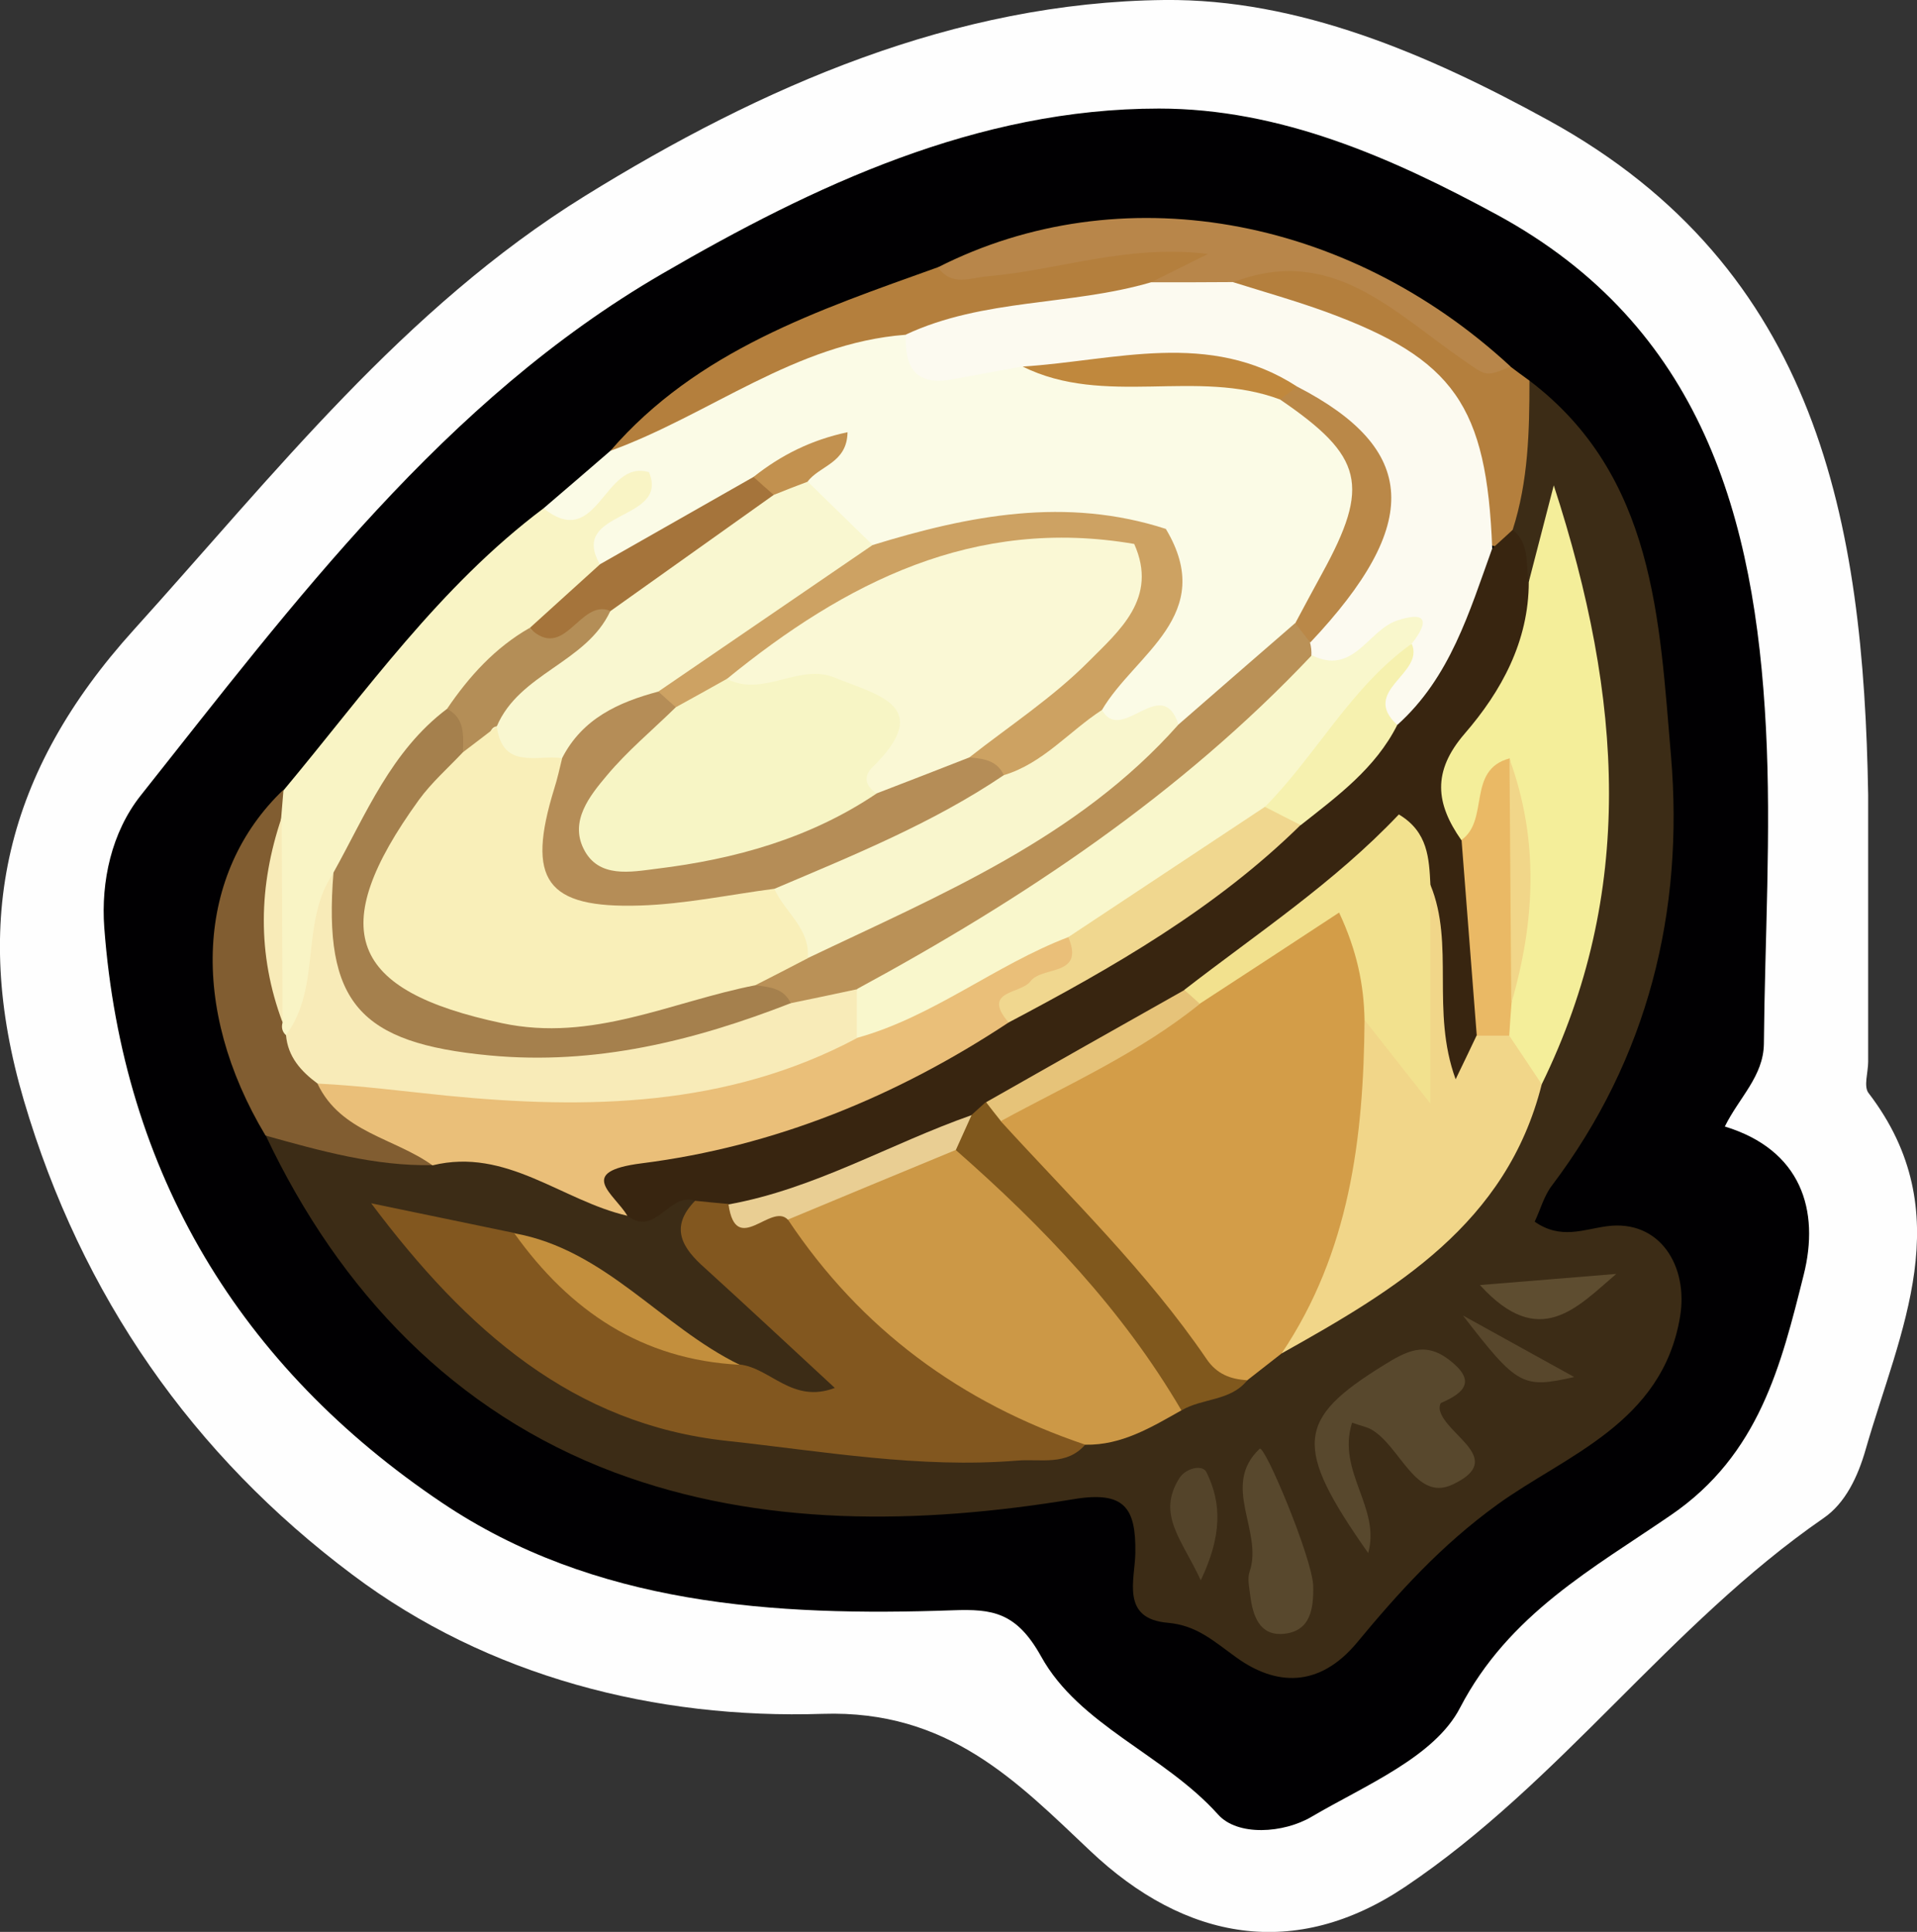 <?xml version="1.0" encoding="utf-8"?>
<!-- Generator: Adobe Illustrator 23.0.2, SVG Export Plug-In . SVG Version: 6.00 Build 0)  -->
<svg version="1.1" id="Camada_1" xmlns="http://www.w3.org/2000/svg" xmlns:xlink="http://www.w3.org/1999/xlink" x="0px" y="0px"
	 viewBox="0 0 84.39 85.06" style="enable-background:new 0 0 84.39 85.06;" xml:space="preserve">
<rect x="0" y="0" width="84.39" height="85.06" fill="#333333" stroke="none"/>
<style type="text/css">
	.st0{fill:#FEFEFE;}
	.st1{fill:#010002;}
	.st2{fill:#3C2C16;}
	.st3{fill:#FBFBE6;}
	.st4{fill:#F9F4C5;}
	.st5{fill:#B47F3D;}
	.st6{fill:#B8864A;}
	.st7{fill:#815D31;}
	.st8{fill:#D39D48;}
	.st9{fill:#382510;}
	.st10{fill:#82571F;}
	.st11{fill:#CC9846;}
	.st12{fill:#EABF79;}
	.st13{fill:#F4EE9A;}
	.st14{fill:#F1D689;}
	.st15{fill:#80581D;}
	.st16{fill:#58482D;}
	.st17{fill:#C38F3D;}
	.st18{fill:#5E4D30;}
	.st19{fill:#54442A;}
	.st20{fill:#58472C;}
	.st21{fill:#FCFAF0;}
	.st22{fill:#F9F7D0;}
	.st23{fill:#F9F6CD;}
	.st24{fill:#BA9157;}
	.st25{fill:#CDA263;}
	.st26{fill:#CDA262;}
	.st27{fill:#BA8848;}
	.st28{fill:#A5743B;}
	.st29{fill:#C0883D;}
	.st30{fill:#C2914F;}
	.st31{fill:#F8EBB8;}
	.st32{fill:#A5804D;}
	.st33{fill:#B48E57;}
	.st34{fill:#F2E18E;}
	.st35{fill:#E6C379;}
	.st36{fill:#F0D78F;}
	.st37{fill:#EAB965;}
	.st38{fill:#F6F1AF;}
	.st39{fill:#E9CE93;}
	.st40{fill:#F9F7CC;}
	.st41{fill:#F9EFB9;}
	.st42{fill:#B58D57;}
	.st43{fill:#FAF8D5;}
	.st44{fill:#F7F5C5;}
</style>
<g>
	<path class="st0" d="M82.24,35c0,3.92,0,7.83,0,11.75c0,0.47-0.21,1.09,0.02,1.38c4.04,5.28,1.37,10.47-0.13,15.69
		c-0.34,1.19-0.89,2.36-1.85,3.02c-6.79,4.69-11.57,11.64-18.43,16.24c-4.82,3.23-9.66,2.39-13.86-1.59
		c-3.22-3.04-6.24-6.21-11.78-6.03c-7.33,0.24-14.72-1.63-20.7-6.13C8.49,64.07,3.59,57.07,1.05,48.45
		c-2.34-7.95-0.8-14.48,4.84-20.72c6.19-6.85,11.89-14.16,19.84-19.09C33.54,3.8,42.03,0.1,51.26,0c5.89-0.06,11.58,2.37,16.91,5.3
		C80.07,11.84,82.04,23.02,82.24,35z"/>
	<path class="st1" d="M75.93,49.6c3.37,1.03,4.19,3.69,3.47,6.54c-0.99,3.95-1.95,7.9-5.83,10.56c-3.42,2.35-7.15,4.36-9.3,8.5
		c-1.12,2.16-4.18,3.41-6.53,4.79c-1.23,0.73-3.26,0.87-4.12-0.1c-2.38-2.65-6.11-3.92-7.79-6.96c-1.09-1.96-2.16-2.09-3.87-2.03
		c-7.9,0.28-15.81-0.23-22.51-4.74C10.6,60.21,5.4,51.68,4.59,40.84c-0.15-2.03,0.32-4.19,1.6-5.81
		c6.77-8.53,13.36-17.4,22.95-22.97c6.69-3.89,13.88-7.28,21.88-7.28c5.33,0,10.21,2.14,14.89,4.68
		c9.02,4.91,11.35,13.32,11.83,22.6c0.24,4.62-0.05,9.27-0.09,13.9C77.63,47.39,76.56,48.32,75.93,49.6z"/>
	<path class="st2" d="M67.33,16.76c5.52,4.19,5.72,10.55,6.23,16.52c0.58,6.82-1,13.31-5.25,18.93c-0.34,0.45-0.5,1.05-0.75,1.58
		c1.14,0.8,2.14,0.34,3.18,0.2c2.33-0.31,3.59,1.76,3.22,3.98c-0.78,4.71-5.06,6.11-8.05,8.28c-2.47,1.79-4.34,3.86-6.17,6.07
		c-1.68,2.02-3.59,1.9-5.31,0.66c-0.99-0.71-1.74-1.42-3.03-1.53c-2.07-0.18-1.44-1.89-1.42-3.07c0.03-1.99-0.47-2.75-2.73-2.37
		c-6.8,1.12-13.76,1.23-20.2-1.18c-7.03-2.64-12.09-7.94-15.34-14.81c2.41-1.13,4.65,0.59,7.01,0.39c3.25-0.31,6.12,0.72,8.79,2.45
		c1.06,0.66,2.14-1.06,3.19,0.03c0.46,2.59,2.55,3.9,4.29,5.49c0.92,0.84,2.65,1.63,1.78,3.04c-0.84,1.36-2.37,0.31-3.56-0.16
		c-0.33-0.13-0.65-0.3-0.97-0.45c-3.57-1.52-6.06-4.96-10.08-5.68c-1.05-0.22-2.07-0.55-3.44-0.72c7.74,9.62,18.22,9.23,28.73,8.69
		c1.43-0.34,2.78-0.89,4.09-1.55c1-0.48,2.08-0.75,3.02-1.36c0.66-0.46,1.24-1,1.9-1.46c3.08-2,6.23-3.9,8.56-6.83
		c1.13-1.42,1.81-3.04,2.13-4.82C70.82,39.66,70.3,32,68.52,24.5c-0.21,0.3-0.36,1.12-1.29,1.07c-0.83-0.65-1.1-1.58-1.3-2.55
		C66.35,20.93,65.62,18.57,67.33,16.76z"/>
	<path class="st3" d="M23.93,22.38c0.98-0.84,1.96-1.68,2.94-2.53c2.74-2.02,5.71-3.65,8.82-5.02c1.27-0.56,2.6-1.17,4.05-0.54
		c1.46,2.16,3.74,0.77,5.59,1.26c3.6,0.59,7.35-0.1,10.84,1.29c4.82,2.64,5.21,5.08,1.71,10.61c-1.62,1.87-3.12,3.89-5.61,4.73
		c-1.3-0.69-3.24,1.2-4.17-1.03c0.06-1.41,1.24-2.16,1.89-3.21c0.78-1.26,1.77-2.54,0.46-4.06c-4.01-0.98-7.9,0.24-11.84,0.59
		c-1.64-0.38-2.56-1.57-3.31-2.93c-0.78-1.74-1.29,0.37-1.96,0.17c-2.46,0.96-4.32,3.21-7.16,3.38c-2.15-1.08,0.24-1.75,0.24-2.46
		C25.58,23.25,24.68,24.77,23.93,22.38z"/>
	<path class="st4" d="M23.93,22.38c2.4,1.92,2.64-2.19,4.64-1.59c0.92,2.19-3.56,1.64-2.16,4.06c-0.03,1.8-1.61,2.32-2.68,3.26
		c-1.36,1.11-2.56,2.39-3.73,3.7c-1.95,2.25-3.55,4.73-4.72,7.48c-0.64,1.29-0.41,2.79-0.97,4.08c-0.42,0.96-0.22,2.53-2.04,2.23
		c-0.26-0.31-0.45-0.66-0.57-1.05c-0.31-2.68-0.36-5.36,0.01-8.04c0.17-0.61,0.41-1.19,0.77-1.71
		C16.11,30.45,19.36,25.81,23.93,22.38z"/>
	<path class="st5" d="M39.86,14.74c-4.85,0.37-8.61,3.52-12.99,5.11c3.83-4.43,9.15-6.19,14.41-8.08c3.03-0.33,5.95-1.35,9.01-1.4
		c1.11-0.02,2.8-0.47,3.07,0.89c0.29,1.44-1.59,1.35-2.5,1.96C47.25,14.07,43.68,15.33,39.86,14.74z"/>
	<path class="st6" d="M50.65,12.44c0.7-0.35,1.39-0.69,2.53-1.26c-3.59-0.43-6.59,0.72-9.66,0.98c-0.84,0.07-1.61,0.47-2.23-0.39
		c7.99-4.06,17.96-2.33,25.2,4.36c0.66,1.99-0.48,1.72-1.54,1.12c-1.33-0.75-2.42-1.86-3.74-2.64c-2.28-1.35-4.62-2.38-7.35-1.43
		C52.7,13.34,51.54,13.47,50.65,12.44z"/>
	<path class="st7" d="M12.44,45.02c-0.06,0.21-0.02,0.4,0.14,0.55c0.89,0.41,1.36,1.25,2,1.91c1.16,1.65,3.78,1.61,4.45,3.82
		c-2.53,0.05-4.93-0.63-7.34-1.3c-3.37-5.62-3.06-11.56,0.79-15.23c-0.03,0.4-0.07,0.81-0.1,1.21C12,39,11.88,42.01,12.44,45.02z"/>
	<path class="st5" d="M54.26,12.44c4.33-1.71,7.1,1.31,10.14,3.4c1.03,0.71,0.97,0.78,2.09,0.3c0.28,0.21,0.56,0.42,0.84,0.62
		c0,2.22-0.05,4.43-0.74,6.57c0.04,0.77-0.34,0.91-0.98,0.66c-0.93-5.61-4.34-8.84-9.73-10.22C55.19,13.59,54.58,13.15,54.26,12.44z
		"/>
	<path class="st8" d="M56.42,59.59c-0.5,0.39-1.01,0.79-1.51,1.18c-0.42,0.33-0.97,0.45-1.31,0.11c-3.63-3.54-7.31-7.05-9.65-11.67
		c2.33-2.76,5.96-3.59,8.64-5.83c0.57-0.44,1.13-0.89,1.71-1.29c5.21-3.61,6.11-3.18,6.68,3.18C60.86,50.49,60.86,55.75,56.42,59.59
		z"/>
	<path class="st9" d="M65.69,24.15c0.3-0.27,0.6-0.54,0.9-0.82c0.77,0.6,0.56,1.5,0.71,2.29c1.49,2.51-0.22,4.43-1.45,6.19
		c-1.34,1.91-1.61,3.64-0.57,5.65c0.76,2.7,0.99,5.42,0.52,8.2c-0.4,0.95-0.7,2.27-2,1.99c-1-0.22-1.01-1.47-1.1-2.4
		c-0.17-1.75,0.1-3.53-0.29-5.27c-0.19-1.03-0.61-2.03-0.46-3.31c-2.89,2.95-6.42,4.84-9.56,7.26c-2.79,1.8-5.7,3.4-8.58,5.04
		c-0.37,0.37-0.78,0.69-1.24,0.94c-3.34,1.7-6.69,3.38-10.53,3.66c-0.56-0.07-1.07-0.26-1.45-0.7c-1.13-0.4-1.72,1.62-2.97,0.66
		c-2.36-1.48-1.9-2.5,0.54-3.1c5.37-1.32,10.67-2.81,15.38-5.87c4.64-2.42,9.02-5.22,13.01-8.61c1.56-1.45,3.07-2.94,4.5-4.52
		C63.27,29.43,63.23,25.99,65.69,24.15z"/>
	<path class="st10" d="M30.6,52.87c0.49,0.05,0.98,0.1,1.46,0.14c0.94,0.96,2.15-0.4,3.12,0.36c3.27,3.84,6.81,7.3,11.77,8.91
		c0.56,0.18,1.06,0.56,0.83,1.32c-0.83,0.96-1.97,0.62-3.01,0.71c-4.3,0.35-8.54-0.41-12.78-0.87c-6.74-0.73-11.43-4.83-15.65-10.46
		c2.36,0.49,4.33,0.9,6.31,1.31c3.17,2.16,6.08,4.77,9.92,5.79c1.35,0.15,2.31,1.74,4.18,1.03c-1.99-1.84-3.84-3.57-5.71-5.27
		C30.04,54.96,29.45,54.05,30.6,52.87z"/>
	<path class="st11" d="M47.78,63.61c-5.47-1.84-9.89-5.09-13.1-9.92c2.01-1.87,4.61-2.51,7.09-3.38c5.04,2.52,8.57,6.34,10.25,11.78
		C50.69,62.84,49.38,63.64,47.78,63.61z"/>
	<path class="st12" d="M44.4,45.02c-4.93,3.26-10.31,5.46-16.15,6.2c-2.92,0.37-1.22,1.33-0.63,2.31c-2.88-0.66-5.32-3.02-8.58-2.22
		c-1.68-1.21-4.04-1.45-5.06-3.59c1.31-1.19,2.88-0.97,4.39-0.71c6.35,1.11,12.51,0.41,18.52-1.81c3.44-1.07,6.24-3.56,9.77-4.43
		c1.77,0.47,1.3,1.27,0.35,2.22C46.23,43.78,44.49,43.35,44.4,45.02z"/>
	<path class="st13" d="M64.33,36.99c-1.12-1.6-1.3-3.01,0.15-4.69c1.61-1.86,2.82-4.06,2.82-6.68c0.29-1.12,0.58-2.24,1.1-4.25
		c3.07,9.45,3.59,17.95-0.53,26.37c-1.54,0.03-1.45-1.31-1.88-2.21c-0.11-0.52-0.11-1.04-0.02-1.56c0.5-2.7,0.38-5.42,0.18-8.09
		C65.41,36.05,65.4,37.41,64.33,36.99z"/>
	<path class="st14" d="M66.44,45.6c0.48,0.71,0.95,1.42,1.43,2.14c-1.54,6.15-6.45,9.05-11.45,11.85c2.99-4.45,3.61-9.49,3.65-14.68
		c1.82-0.02,1.91,1.3,2.09,2.08c0.22-2.32-1.21-5.36,0.81-8.03c1.08,2.62,0.01,5.55,1.11,8.56c0.42-0.87,0.67-1.39,0.92-1.92
		C65.48,45.19,65.96,45.18,66.44,45.6z"/>
	<path class="st15" d="M52.01,62.1c-2.6-4.44-6.1-8.1-9.94-11.47c-0.53-0.86,0.36-1.06,0.69-1.53c0.21-0.19,0.42-0.38,0.63-0.57
		c0.32,0.19,0.79,0.27,0.66,0.83c3.11,3.41,6.44,6.63,9.06,10.47c0.45,0.67,1.06,0.9,1.8,0.94C54.17,61.7,52.93,61.55,52.01,62.1z"
		/>
	<path class="st16" d="M59.52,62.64c-0.68,2.16,1.27,3.73,0.71,5.74c-3.31-4.71-3.17-5.89,0.68-8.27c1-0.62,1.81-1.06,2.88-0.24
		c1.2,0.92,0.71,1.44-0.35,1.9c-0.05,0.02-0.08,0.2-0.06,0.3c0.24,1.13,2.98,2.17,0.55,3.3c-1.62,0.75-2.28-1.69-3.56-2.43
		C60.18,62.83,59.94,62.79,59.52,62.64z"/>
	<path class="st16" d="M57.81,69.81c0.02,1-0.1,2.03-1.33,2.13c-1.04,0.08-1.33-0.81-1.44-1.68c-0.04-0.35-0.14-0.75-0.03-1.06
		c0.61-1.78-1.28-3.78,0.44-5.41C55.66,63.57,57.75,68.56,57.81,69.81z"/>
	<path class="st17" d="M32.56,60.09c-4.3-0.22-7.48-2.37-9.92-5.79C26.65,55.02,29.11,58.41,32.56,60.09z"/>
	<path class="st18" d="M65.15,56.58c2.42-0.2,4.21-0.34,6-0.49C69.43,57.56,67.77,59.47,65.15,56.58z"/>
	<path class="st19" d="M52.86,69.58c-0.82-1.79-1.96-2.89-0.94-4.5c0.29-0.45,1.02-0.61,1.19-0.26
		C53.79,66.19,53.79,67.63,52.86,69.58z"/>
	<path class="st20" d="M64.4,57.92c1.57,0.87,3.14,1.74,4.9,2.71C67.03,61.14,66.8,61.03,64.4,57.92z"/>
	<path class="st21" d="M65.69,24.15c-1.01,2.8-1.85,5.68-4.18,7.77c-1.39-0.67-1.39-0.67-0.37-2.92c-1.26-0.45-2.46,2.19-3.72,0.07
		c-0.07-0.33-0.06-0.66,0.02-0.99c0.29-0.65,0.67-1.25,1.08-1.84c2.98-4.34,2.46-6.54-2.13-9.17c-3.67-1.7-7.59-0.34-11.35-0.94
		c-1.03,0.19-2.06,0.37-3.09,0.57c-1.61,0.31-2.15-0.5-2.07-1.97c3.42-1.6,7.25-1.26,10.79-2.3c1.2,0,2.4,0,3.6-0.01
		c1.37,0.43,2.75,0.82,4.1,1.31C64.01,15.8,65.45,17.86,65.69,24.15z"/>
	<path class="st22" d="M35.55,21.2c0.96,0.93,1.91,1.87,2.87,2.8c-0.09,2.26-2.3,2.35-3.56,3.36c-1.72,1.38-3.61,2.58-5.57,3.63
		c-1.82,0.67-3.16,2.15-4.91,2.94c-1.38,0.23-2.62,0.17-3.03-1.52c0.27-3.14,3.53-3.73,5-5.85c2.16-2.13,4.73-3.68,7.37-5.13
		C34.3,21.19,34.86,20.71,35.55,21.2z"/>
	<path class="st23" d="M48.51,31.26c0.87,1.54,2.63-1.61,3.37,0.64c0.27,0.26,0.47,0.66,0.22,0.92c-4.59,4.72-10.01,8.02-16.48,9.5
		c-1.08-0.79-1.81-1.78-1.76-3.19c2.8-2.69,6.73-3.37,9.83-5.54C45.37,32.95,46.35,30.87,48.51,31.26z"/>
	<path class="st24" d="M35.57,42.18c5.84-2.79,11.87-5.27,16.31-10.28c1.71-1.49,3.42-2.98,5.13-4.46c0.51,0.06,0.55,0.49,0.66,0.85
		c0.05,0.19,0.07,0.38,0.06,0.58c-0.4,2.2-2.16,3.39-3.64,4.71c-4.84,4.3-10.28,7.71-16.1,10.54c-0.99,0.31-1.98,0.69-3.06,0.5
		c-0.7-0.19-1.31-0.52-1.71-1.15C33.39,41.91,34.46,42.01,35.57,42.18z"/>
	<path class="st25" d="M28.98,30.45c3.14-2.15,6.29-4.3,9.43-6.45c4.25-1.31,8.52-2.14,12.92-0.71c-0.37,0.7-0.99,1.06-1.7,1.32
		c-6.28-0.22-11.87,1.65-16.76,5.6c-0.91,0.5-1.74,1.18-2.83,1.26C29.48,31.35,29.13,31,28.98,30.45z"/>
	<path class="st26" d="M49.94,23.95c0.32-0.53,0.83-0.64,1.39-0.65c2.26,3.79-1.37,5.49-2.82,7.96c-1.45,0.94-2.59,2.35-4.32,2.87
		c-0.68-0.07-1.33-0.19-1.63-0.92c0.16-1.23,1.19-1.74,2.06-2.31C47.23,29.2,48.94,26.86,49.94,23.95z"/>
	<path class="st27" d="M57.68,28.29c-0.22-0.28-0.44-0.57-0.66-0.85c0.39-0.73,0.78-1.46,1.18-2.19c2.13-3.88,1.82-5.16-1.85-7.66
		c0.15-0.33,0.4-0.51,0.75-0.57C62.44,19.78,62.61,23.06,57.68,28.29z"/>
	<path class="st28" d="M34.06,21.79c-2.39,1.7-4.78,3.4-7.18,5.11c-2.54,1.86-2.54,1.86-3.56,0.75c1.03-0.94,2.07-1.87,3.1-2.81
		c2.25-1.28,4.5-2.56,6.75-3.84C33.96,20.7,34.16,21.08,34.06,21.79z"/>
	<path class="st29" d="M57.1,17.02c-0.25,0.19-0.5,0.38-0.75,0.57c-3.66-1.38-7.72,0.34-11.33-1.45
		C49.09,15.88,53.23,14.51,57.1,17.02z"/>
	<path class="st30" d="M34.06,21.79c-0.3-0.26-0.6-0.53-0.89-0.79c1.21-0.96,2.54-1.63,4.14-1.97c-0.02,1.37-1.24,1.47-1.76,2.18
		C35.05,21.4,34.55,21.59,34.06,21.79z"/>
	<path class="st31" d="M34.81,44.17c0.97-0.2,1.93-0.4,2.9-0.61c0.65,0.72,0.52,1.43,0.01,2.15c-5.71,3.04-11.88,3.14-18.07,2.53
		c-1.88-0.19-3.77-0.44-5.67-0.53c-0.73-0.54-1.31-1.18-1.39-2.14c1.59-2.12,0.6-5,2.1-7.15c0.17,0.17,0.37,0.33,0.44,0.55
		c2.16,6.39,3.67,7.24,10.63,6.59C28.81,45.27,31.67,43.78,34.81,44.17z"/>
	<path class="st32" d="M34.81,44.17c-4.26,1.66-8.61,2.74-13.26,2.3c-5.73-0.54-7.33-2.32-6.87-8.05c1.43-2.57,2.54-5.36,5-7.21
		c1.51-0.01,1.25,1.06,1.21,1.99c-1.19,2.02-2.59,3.91-3.26,6.25c-0.64,2.2,0.1,3.41,2.14,4.08c3.15,1.04,6.28,0.9,9.44-0.02
		c1.31-0.38,2.66-1.2,4.05-0.13C33.86,43.46,34.5,43.5,34.81,44.17z"/>
	<path class="st33" d="M20.38,33.12c0.01-0.73,0.11-1.48-0.7-1.91c0.97-1.43,2.11-2.69,3.63-3.56c1.56,1.53,2.2-1.32,3.56-0.75
		c-1.06,2.29-4,2.73-5,5.08C21.16,32.06,21.9,34.06,20.38,33.12z"/>
	<path class="st31" d="M12.44,45.02c-1.13-3.01-1.06-6.02-0.04-9.03C12.42,39,12.43,42.01,12.44,45.02z"/>
	<path class="st34" d="M62.97,38.96c0,2.93,0,5.85,0,9.63c-1.34-1.7-2.12-2.69-2.9-3.68c-0.03-1.55-0.33-3.04-1.12-4.73
		c-2.07,1.36-4.1,2.69-6.13,4.01c-0.72,0.34-0.8-0.02-0.68-0.61c3.2-2.48,6.6-4.72,9.44-7.72C62.87,36.63,62.91,37.8,62.97,38.96z"
		/>
	<path class="st35" d="M52.14,43.59c0.23,0.2,0.45,0.4,0.68,0.61c-2.66,2.15-5.78,3.54-8.76,5.16c-0.22-0.28-0.44-0.55-0.65-0.83
		C46.31,46.88,49.23,45.23,52.14,43.59z"/>
	<path class="st36" d="M44.4,45.02c-1.21-1.42,0.54-1.25,0.96-1.81c0.51-0.69,2.41-0.2,1.67-1.94c1.83-3.52,5.22-4.86,8.62-6.19
		c0.78,0.1,1.37,0.45,1.61,1.24C53.51,40.01,49,42.59,44.4,45.02z"/>
	<path class="st37" d="M66.44,45.6c-0.48,0-0.96,0-1.43,0c-0.22-2.87-0.45-5.75-0.67-8.62c1.24-0.88,0.22-3.09,2.12-3.59
		c0.67,3.59,0.57,7.18,0.08,10.77C66.5,44.65,66.47,45.13,66.44,45.6z"/>
	<path class="st38" d="M57.26,36.33c-0.52-0.27-1.05-0.53-1.57-0.8c1.12-3.32,2.97-5.99,6.46-7.18c0.57,1.33-2.29,2.05-0.64,3.57
		C60.55,33.83,58.88,35.05,57.26,36.33z"/>
	<path class="st39" d="M42.77,49.1c-0.23,0.51-0.46,1.02-0.69,1.53c-2.47,1.02-4.93,2.04-7.4,3.07c-0.73-0.77-2.28,1.66-2.61-0.67
		C35.86,52.35,39.18,50.36,42.77,49.1z"/>
	<path class="st40" d="M62.15,28.34c-2.69,1.92-4.19,4.89-6.46,7.18c-2.89,1.91-5.77,3.83-8.66,5.74c-3.22,1.23-5.95,3.51-9.31,4.44
		c0-0.72,0-1.43,0-2.15c7.35-3.98,14.25-8.58,20.03-14.7c1.83,0.91,2.46-1.08,3.73-1.52C62.75,26.9,62.97,27.3,62.15,28.34z"/>
	<path class="st14" d="M66.53,44.18c-0.03-3.59-0.05-7.18-0.08-10.77C67.76,36.98,67.58,40.58,66.53,44.18z"/>
	<path class="st41" d="M20.38,33.12c0.5-0.38,1-0.76,1.49-1.14c0.25,1.92,1.76,1.25,2.87,1.4c0.16,0.18,0.34,0.38,0.35,0.6
		c0.39,5.3,0.39,5.31,6,4.76c1.05-0.1,2.1-0.49,3,0.4c0.46,1.03,1.58,1.74,1.47,3.05c-0.77,0.4-1.54,0.8-2.31,1.19
		c-3.69,0.72-7.16,2.52-11.15,1.67c-6.73-1.43-7.8-4.1-3.66-9.83C19,34.45,19.73,33.81,20.38,33.12z"/>
	<path class="st42" d="M34.1,39.13c-1.98,0.26-3.95,0.68-5.93,0.74c-4.15,0.13-5.01-1.13-3.77-5.15c0.14-0.44,0.24-0.9,0.35-1.35
		c0.89-1.73,2.47-2.45,4.23-2.92c0.26,0.23,0.51,0.46,0.77,0.69c-0.13,1.44-1.37,2.16-2.09,3.22c-0.47,0.69-1.08,1.41-0.64,2.26
		c0.55,1.05,1.61,0.83,2.54,0.69c3.08-0.48,5.95-1.59,8.72-3c1.46-0.34,2.75-1.44,4.39-0.96c0.61,0.05,1.22,0.12,1.52,0.78
		C41.05,36.25,37.56,37.66,34.1,39.13z"/>
	<path class="st43" d="M42.67,33.35c-1.36,0.53-2.71,1.06-4.07,1.58c-0.85,0.28-1.2-0.23-0.96-0.87c1.24-3.3-0.83-3.3-3.1-3.29
		c-0.9,0-2.21,0.89-2.55-0.87c5.22-4.26,10.9-7.16,17.94-5.95c1.07,2.39-0.67,3.83-2.01,5.18C46.35,30.71,44.44,31.96,42.67,33.35z"
		/>
	<path class="st44" d="M32,29.89c1.6,0.84,3.16-0.71,4.76-0.05c1.87,0.77,4.4,1.24,1.64,3.95c-0.41,0.4-0.3,0.84,0.2,1.14
		c-2.93,1.98-6.24,2.9-9.69,3.32c-1.13,0.14-2.57,0.44-3.22-0.88c-0.61-1.23,0.27-2.33,1.02-3.22c0.91-1.09,2.02-2.01,3.04-3.01
		C30.5,30.73,31.25,30.31,32,29.89z"/>
</g>
</svg>

